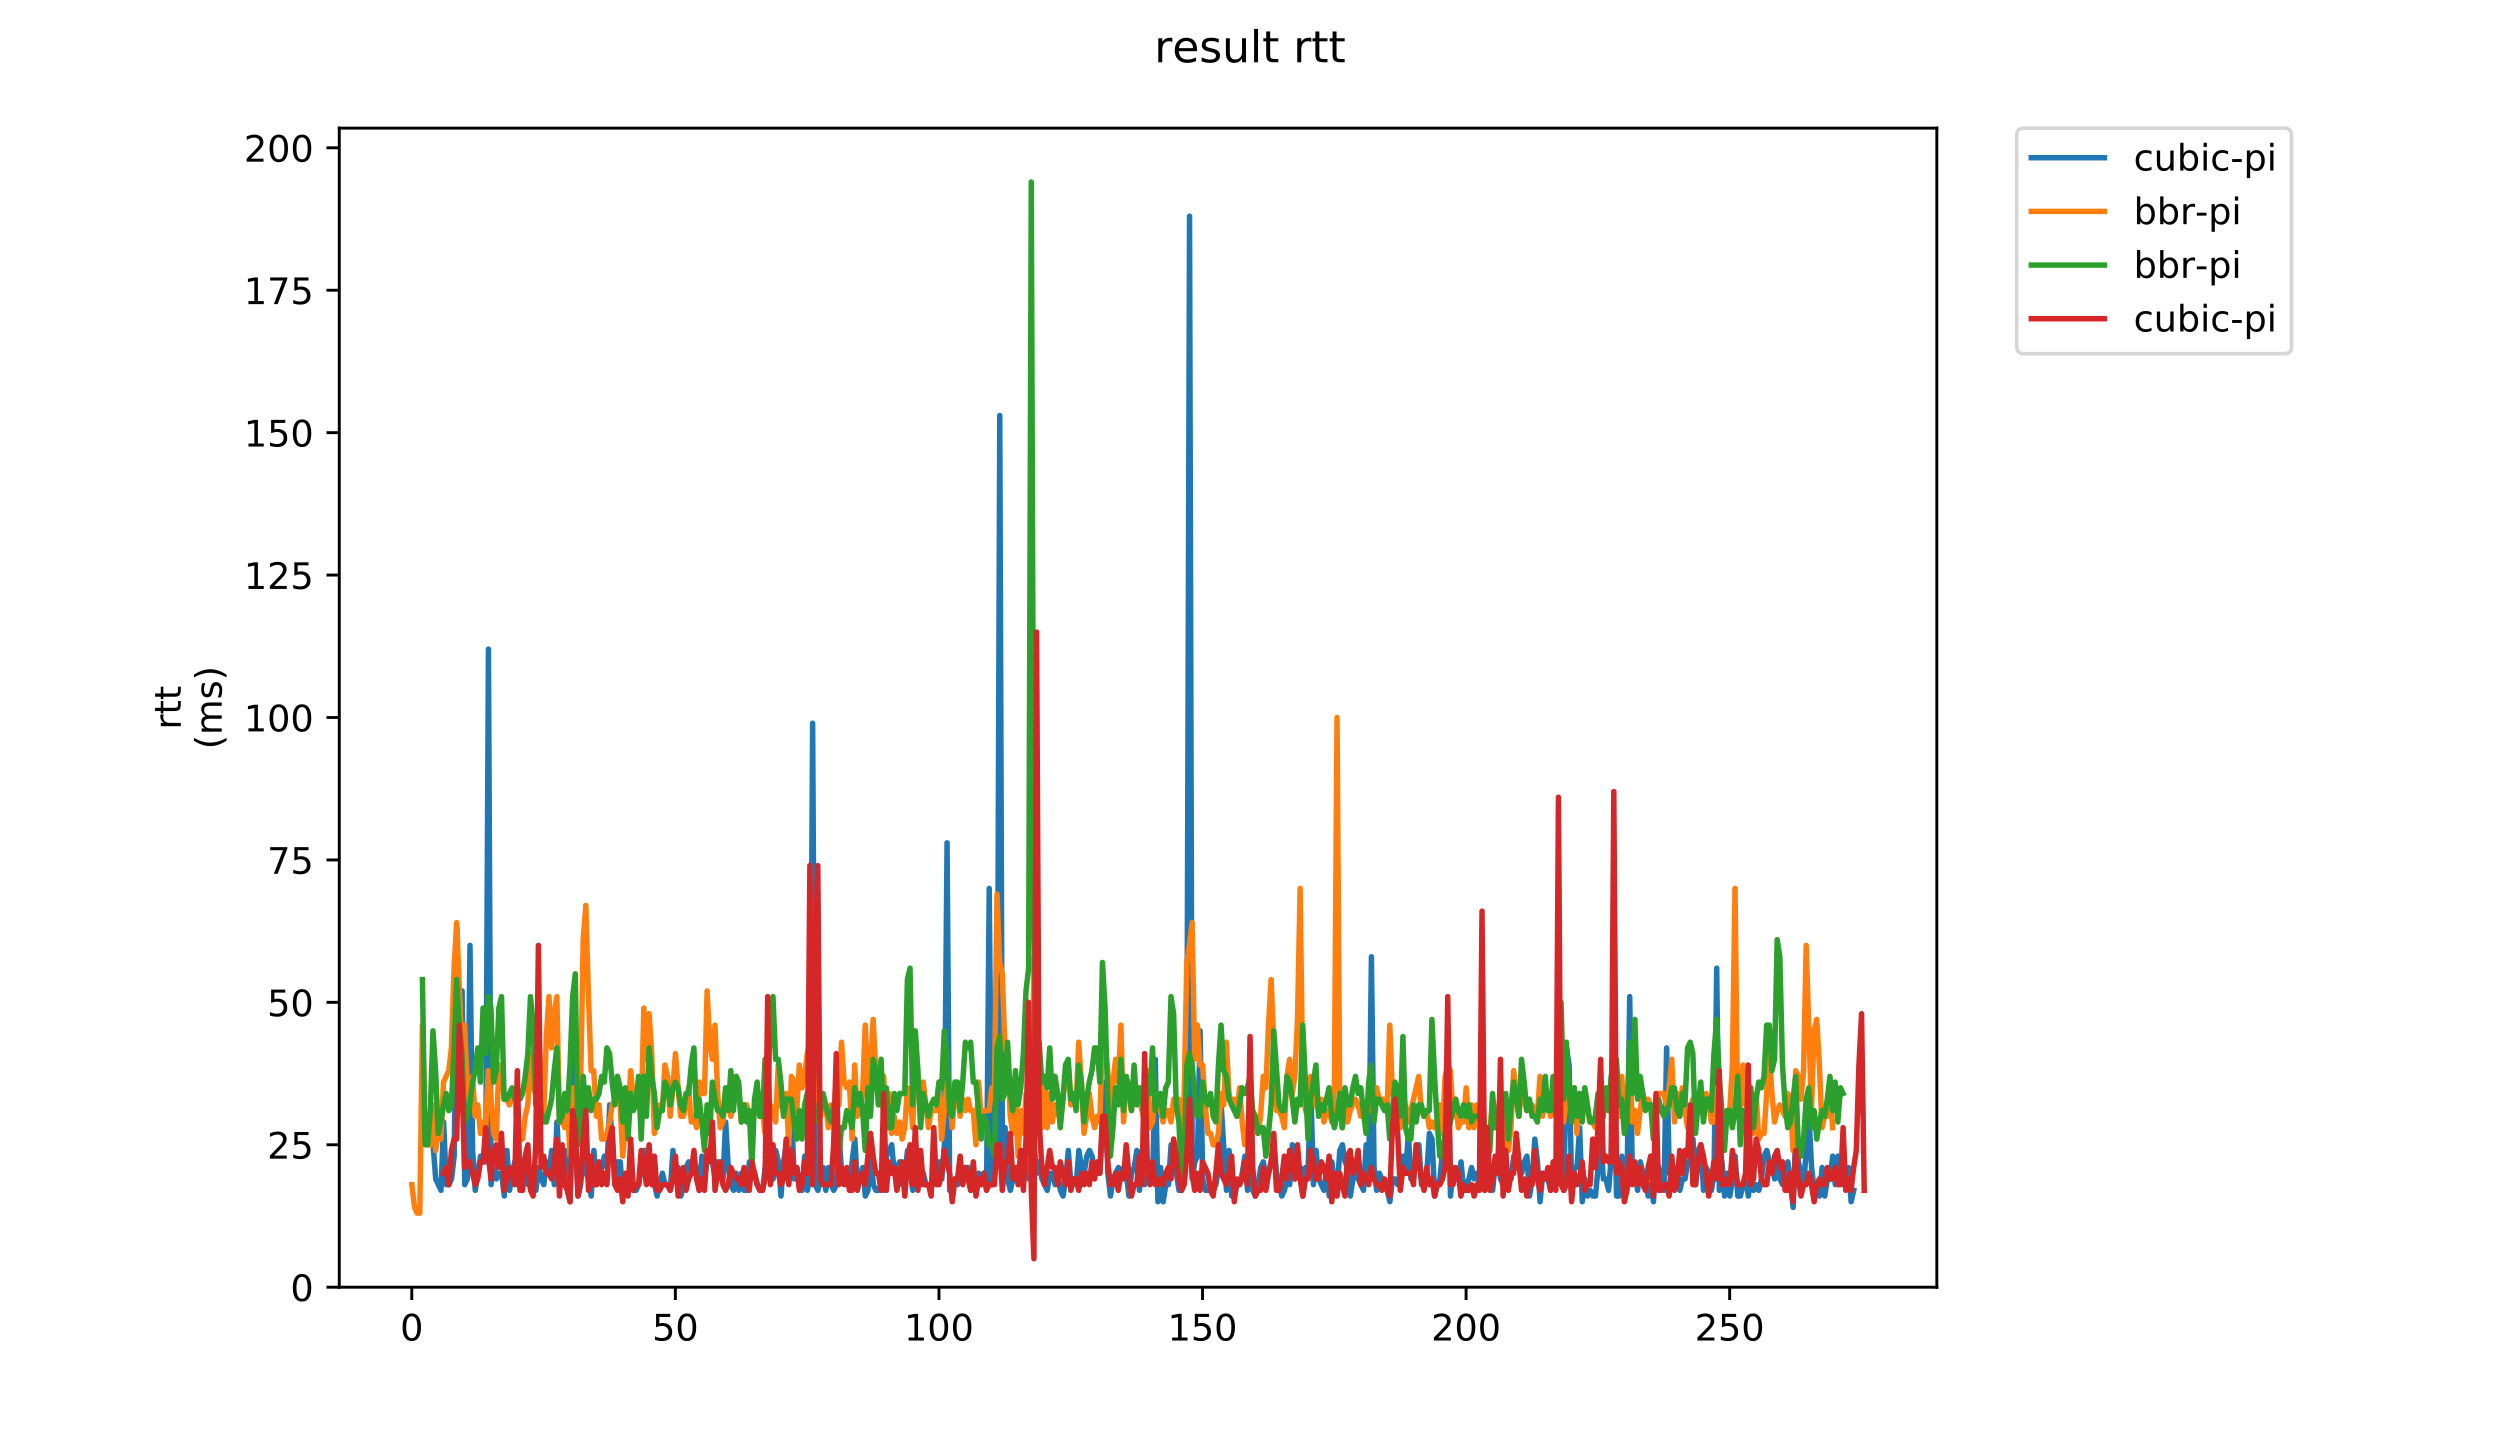 <?xml version="1.0" encoding="utf-8" standalone="no"?>
<!DOCTYPE svg PUBLIC "-//W3C//DTD SVG 1.1//EN"
  "http://www.w3.org/Graphics/SVG/1.1/DTD/svg11.dtd">
<!-- Created with matplotlib (https://matplotlib.org/) -->
<svg height="396pt" version="1.1" viewBox="0 0 684 396" width="684pt" xmlns="http://www.w3.org/2000/svg" xmlns:xlink="http://www.w3.org/1999/xlink">
 <defs>
  <style type="text/css">
*{stroke-linecap:butt;stroke-linejoin:round;}
  </style>
 </defs>
 <g id="figure_1">
  <g id="patch_1">
   <path d="M 0 396 
L 684 396 
L 684 0 
L 0 0 
z
" style="fill:#ffffff;"/>
  </g>
  <g id="axes_1">
   <g id="patch_2">
    <path d="M 92.824 352.174 
L 529.913 352.174 
L 529.913 35.062 
L 92.824 35.062 
z
" style="fill:#ffffff;"/>
   </g>
   <g id="matplotlib.axis_1">
    <g id="xtick_1">
     <g id="line2d_1">
      <defs>
       <path d="M 0 0 
L 0 3.5 
" id="m651f71b44c" style="stroke:#000000;stroke-width:0.8;"/>
      </defs>
      <g>
       <use style="stroke:#000000;stroke-width:0.8;" x="112.666" xlink:href="#m651f71b44c" y="352.174"/>
      </g>
     </g>
     <g id="text_1">
      <!-- 0 -->
      <defs>
       <path d="M 31.781 66.406 
Q 24.172 66.406 20.328 58.906 
Q 16.5 51.422 16.5 36.375 
Q 16.5 21.391 20.328 13.891 
Q 24.172 6.391 31.781 6.391 
Q 39.453 6.391 43.281 13.891 
Q 47.125 21.391 47.125 36.375 
Q 47.125 51.422 43.281 58.906 
Q 39.453 66.406 31.781 66.406 
z
M 31.781 74.219 
Q 44.047 74.219 50.516 64.516 
Q 56.984 54.828 56.984 36.375 
Q 56.984 17.969 50.516 8.266 
Q 44.047 -1.422 31.781 -1.422 
Q 19.531 -1.422 13.062 8.266 
Q 6.594 17.969 6.594 36.375 
Q 6.594 54.828 13.062 64.516 
Q 19.531 74.219 31.781 74.219 
z
" id="DejaVuSans-48"/>
      </defs>
      <g transform="translate(109.484 366.773)scale(0.1 -0.1)">
       <use xlink:href="#DejaVuSans-48"/>
      </g>
     </g>
    </g>
    <g id="xtick_2">
     <g id="line2d_2">
      <g>
       <use style="stroke:#000000;stroke-width:0.8;" x="184.78" xlink:href="#m651f71b44c" y="352.174"/>
      </g>
     </g>
     <g id="text_2">
      <!-- 50 -->
      <defs>
       <path d="M 10.797 72.906 
L 49.516 72.906 
L 49.516 64.594 
L 19.828 64.594 
L 19.828 46.734 
Q 21.969 47.469 24.109 47.828 
Q 26.266 48.188 28.422 48.188 
Q 40.625 48.188 47.75 41.5 
Q 54.891 34.812 54.891 23.391 
Q 54.891 11.625 47.562 5.094 
Q 40.234 -1.422 26.906 -1.422 
Q 22.312 -1.422 17.547 -0.641 
Q 12.797 0.141 7.719 1.703 
L 7.719 11.625 
Q 12.109 9.234 16.797 8.062 
Q 21.484 6.891 26.703 6.891 
Q 35.156 6.891 40.078 11.328 
Q 45.016 15.766 45.016 23.391 
Q 45.016 31 40.078 35.438 
Q 35.156 39.891 26.703 39.891 
Q 22.75 39.891 18.812 39.016 
Q 14.891 38.141 10.797 36.281 
z
" id="DejaVuSans-53"/>
      </defs>
      <g transform="translate(178.418 366.773)scale(0.1 -0.1)">
       <use xlink:href="#DejaVuSans-53"/>
       <use x="63.623" xlink:href="#DejaVuSans-48"/>
      </g>
     </g>
    </g>
    <g id="xtick_3">
     <g id="line2d_3">
      <g>
       <use style="stroke:#000000;stroke-width:0.8;" x="256.895" xlink:href="#m651f71b44c" y="352.174"/>
      </g>
     </g>
     <g id="text_3">
      <!-- 100 -->
      <defs>
       <path d="M 12.406 8.297 
L 28.516 8.297 
L 28.516 63.922 
L 10.984 60.406 
L 10.984 69.391 
L 28.422 72.906 
L 38.281 72.906 
L 38.281 8.297 
L 54.391 8.297 
L 54.391 0 
L 12.406 0 
z
" id="DejaVuSans-49"/>
      </defs>
      <g transform="translate(247.351 366.773)scale(0.1 -0.1)">
       <use xlink:href="#DejaVuSans-49"/>
       <use x="63.623" xlink:href="#DejaVuSans-48"/>
       <use x="127.246" xlink:href="#DejaVuSans-48"/>
      </g>
     </g>
    </g>
    <g id="xtick_4">
     <g id="line2d_4">
      <g>
       <use style="stroke:#000000;stroke-width:0.8;" x="329.009" xlink:href="#m651f71b44c" y="352.174"/>
      </g>
     </g>
     <g id="text_4">
      <!-- 150 -->
      <g transform="translate(319.465 366.773)scale(0.1 -0.1)">
       <use xlink:href="#DejaVuSans-49"/>
       <use x="63.623" xlink:href="#DejaVuSans-53"/>
       <use x="127.246" xlink:href="#DejaVuSans-48"/>
      </g>
     </g>
    </g>
    <g id="xtick_5">
     <g id="line2d_5">
      <g>
       <use style="stroke:#000000;stroke-width:0.8;" x="401.124" xlink:href="#m651f71b44c" y="352.174"/>
      </g>
     </g>
     <g id="text_5">
      <!-- 200 -->
      <defs>
       <path d="M 19.188 8.297 
L 53.609 8.297 
L 53.609 0 
L 7.328 0 
L 7.328 8.297 
Q 12.938 14.109 22.625 23.891 
Q 32.328 33.688 34.812 36.531 
Q 39.547 41.844 41.422 45.531 
Q 43.312 49.219 43.312 52.781 
Q 43.312 58.594 39.234 62.25 
Q 35.156 65.922 28.609 65.922 
Q 23.969 65.922 18.812 64.312 
Q 13.672 62.703 7.812 59.422 
L 7.812 69.391 
Q 13.766 71.781 18.938 73 
Q 24.125 74.219 28.422 74.219 
Q 39.75 74.219 46.484 68.547 
Q 53.219 62.891 53.219 53.422 
Q 53.219 48.922 51.531 44.891 
Q 49.859 40.875 45.406 35.406 
Q 44.188 33.984 37.641 27.219 
Q 31.109 20.453 19.188 8.297 
z
" id="DejaVuSans-50"/>
      </defs>
      <g transform="translate(391.58 366.773)scale(0.1 -0.1)">
       <use xlink:href="#DejaVuSans-50"/>
       <use x="63.623" xlink:href="#DejaVuSans-48"/>
       <use x="127.246" xlink:href="#DejaVuSans-48"/>
      </g>
     </g>
    </g>
    <g id="xtick_6">
     <g id="line2d_6">
      <g>
       <use style="stroke:#000000;stroke-width:0.8;" x="473.238" xlink:href="#m651f71b44c" y="352.174"/>
      </g>
     </g>
     <g id="text_6">
      <!-- 250 -->
      <g transform="translate(463.694 366.773)scale(0.1 -0.1)">
       <use xlink:href="#DejaVuSans-50"/>
       <use x="63.623" xlink:href="#DejaVuSans-53"/>
       <use x="127.246" xlink:href="#DejaVuSans-48"/>
      </g>
     </g>
    </g>
   </g>
   <g id="matplotlib.axis_2">
    <g id="ytick_1">
     <g id="line2d_7">
      <defs>
       <path d="M 0 0 
L -3.5 0 
" id="m0f4b43ae9c" style="stroke:#000000;stroke-width:0.8;"/>
      </defs>
      <g>
       <use style="stroke:#000000;stroke-width:0.8;" x="92.824" xlink:href="#m0f4b43ae9c" y="352.174"/>
      </g>
     </g>
     <g id="text_7">
      <!-- 0 -->
      <g transform="translate(79.461 355.973)scale(0.1 -0.1)">
       <use xlink:href="#DejaVuSans-48"/>
      </g>
     </g>
    </g>
    <g id="ytick_2">
     <g id="line2d_8">
      <g>
       <use style="stroke:#000000;stroke-width:0.8;" x="92.824" xlink:href="#m0f4b43ae9c" y="313.207"/>
      </g>
     </g>
     <g id="text_8">
      <!-- 25 -->
      <g transform="translate(73.099 317.007)scale(0.1 -0.1)">
       <use xlink:href="#DejaVuSans-50"/>
       <use x="63.623" xlink:href="#DejaVuSans-53"/>
      </g>
     </g>
    </g>
    <g id="ytick_3">
     <g id="line2d_9">
      <g>
       <use style="stroke:#000000;stroke-width:0.8;" x="92.824" xlink:href="#m0f4b43ae9c" y="274.241"/>
      </g>
     </g>
     <g id="text_9">
      <!-- 50 -->
      <g transform="translate(73.099 278.04)scale(0.1 -0.1)">
       <use xlink:href="#DejaVuSans-53"/>
       <use x="63.623" xlink:href="#DejaVuSans-48"/>
      </g>
     </g>
    </g>
    <g id="ytick_4">
     <g id="line2d_10">
      <g>
       <use style="stroke:#000000;stroke-width:0.8;" x="92.824" xlink:href="#m0f4b43ae9c" y="235.274"/>
      </g>
     </g>
     <g id="text_10">
      <!-- 75 -->
      <defs>
       <path d="M 8.203 72.906 
L 55.078 72.906 
L 55.078 68.703 
L 28.609 0 
L 18.312 0 
L 43.219 64.594 
L 8.203 64.594 
z
" id="DejaVuSans-55"/>
      </defs>
      <g transform="translate(73.099 239.073)scale(0.1 -0.1)">
       <use xlink:href="#DejaVuSans-55"/>
       <use x="63.623" xlink:href="#DejaVuSans-53"/>
      </g>
     </g>
    </g>
    <g id="ytick_5">
     <g id="line2d_11">
      <g>
       <use style="stroke:#000000;stroke-width:0.8;" x="92.824" xlink:href="#m0f4b43ae9c" y="196.307"/>
      </g>
     </g>
     <g id="text_11">
      <!-- 100 -->
      <g transform="translate(66.736 200.106)scale(0.1 -0.1)">
       <use xlink:href="#DejaVuSans-49"/>
       <use x="63.623" xlink:href="#DejaVuSans-48"/>
       <use x="127.246" xlink:href="#DejaVuSans-48"/>
      </g>
     </g>
    </g>
    <g id="ytick_6">
     <g id="line2d_12">
      <g>
       <use style="stroke:#000000;stroke-width:0.8;" x="92.824" xlink:href="#m0f4b43ae9c" y="157.34"/>
      </g>
     </g>
     <g id="text_12">
      <!-- 125 -->
      <g transform="translate(66.736 161.139)scale(0.1 -0.1)">
       <use xlink:href="#DejaVuSans-49"/>
       <use x="63.623" xlink:href="#DejaVuSans-50"/>
       <use x="127.246" xlink:href="#DejaVuSans-53"/>
      </g>
     </g>
    </g>
    <g id="ytick_7">
     <g id="line2d_13">
      <g>
       <use style="stroke:#000000;stroke-width:0.8;" x="92.824" xlink:href="#m0f4b43ae9c" y="118.373"/>
      </g>
     </g>
     <g id="text_13">
      <!-- 150 -->
      <g transform="translate(66.736 122.173)scale(0.1 -0.1)">
       <use xlink:href="#DejaVuSans-49"/>
       <use x="63.623" xlink:href="#DejaVuSans-53"/>
       <use x="127.246" xlink:href="#DejaVuSans-48"/>
      </g>
     </g>
    </g>
    <g id="ytick_8">
     <g id="line2d_14">
      <g>
       <use style="stroke:#000000;stroke-width:0.8;" x="92.824" xlink:href="#m0f4b43ae9c" y="79.407"/>
      </g>
     </g>
     <g id="text_14">
      <!-- 175 -->
      <g transform="translate(66.736 83.206)scale(0.1 -0.1)">
       <use xlink:href="#DejaVuSans-49"/>
       <use x="63.623" xlink:href="#DejaVuSans-55"/>
       <use x="127.246" xlink:href="#DejaVuSans-53"/>
      </g>
     </g>
    </g>
    <g id="ytick_9">
     <g id="line2d_15">
      <g>
       <use style="stroke:#000000;stroke-width:0.8;" x="92.824" xlink:href="#m0f4b43ae9c" y="40.44"/>
      </g>
     </g>
     <g id="text_15">
      <!-- 200 -->
      <g transform="translate(66.736 44.239)scale(0.1 -0.1)">
       <use xlink:href="#DejaVuSans-50"/>
       <use x="63.623" xlink:href="#DejaVuSans-48"/>
       <use x="127.246" xlink:href="#DejaVuSans-48"/>
      </g>
     </g>
    </g>
    <g id="text_16">
     <!-- rtt -->
     <defs>
      <path d="M 41.109 46.297 
Q 39.594 47.172 37.812 47.578 
Q 36.031 48 33.891 48 
Q 26.266 48 22.188 43.047 
Q 18.109 38.094 18.109 28.812 
L 18.109 0 
L 9.078 0 
L 9.078 54.688 
L 18.109 54.688 
L 18.109 46.188 
Q 20.953 51.172 25.484 53.578 
Q 30.031 56 36.531 56 
Q 37.453 56 38.578 55.875 
Q 39.703 55.766 41.062 55.516 
z
" id="DejaVuSans-114"/>
      <path d="M 18.312 70.219 
L 18.312 54.688 
L 36.812 54.688 
L 36.812 47.703 
L 18.312 47.703 
L 18.312 18.016 
Q 18.312 11.328 20.141 9.422 
Q 21.969 7.516 27.594 7.516 
L 36.812 7.516 
L 36.812 0 
L 27.594 0 
Q 17.188 0 13.234 3.875 
Q 9.281 7.766 9.281 18.016 
L 9.281 47.703 
L 2.688 47.703 
L 2.688 54.688 
L 9.281 54.688 
L 9.281 70.219 
z
" id="DejaVuSans-116"/>
     </defs>
     <g transform="translate(49.459 199.594)rotate(-90)scale(0.1 -0.1)">
      <use xlink:href="#DejaVuSans-114"/>
      <use x="41.113" xlink:href="#DejaVuSans-116"/>
      <use x="80.322" xlink:href="#DejaVuSans-116"/>
     </g>
     <!-- (ms) -->
     <defs>
      <path d="M 31 75.875 
Q 24.469 64.656 21.281 53.656 
Q 18.109 42.672 18.109 31.391 
Q 18.109 20.125 21.312 9.062 
Q 24.516 -2 31 -13.188 
L 23.188 -13.188 
Q 15.875 -1.703 12.234 9.375 
Q 8.594 20.453 8.594 31.391 
Q 8.594 42.281 12.203 53.312 
Q 15.828 64.359 23.188 75.875 
z
" id="DejaVuSans-40"/>
      <path d="M 52 44.188 
Q 55.375 50.25 60.062 53.125 
Q 64.75 56 71.094 56 
Q 79.641 56 84.281 50.016 
Q 88.922 44.047 88.922 33.016 
L 88.922 0 
L 79.891 0 
L 79.891 32.719 
Q 79.891 40.578 77.094 44.375 
Q 74.312 48.188 68.609 48.188 
Q 61.625 48.188 57.562 43.547 
Q 53.516 38.922 53.516 30.906 
L 53.516 0 
L 44.484 0 
L 44.484 32.719 
Q 44.484 40.625 41.703 44.406 
Q 38.922 48.188 33.109 48.188 
Q 26.219 48.188 22.156 43.531 
Q 18.109 38.875 18.109 30.906 
L 18.109 0 
L 9.078 0 
L 9.078 54.688 
L 18.109 54.688 
L 18.109 46.188 
Q 21.188 51.219 25.484 53.609 
Q 29.781 56 35.688 56 
Q 41.656 56 45.828 52.969 
Q 50 49.953 52 44.188 
z
" id="DejaVuSans-109"/>
      <path d="M 44.281 53.078 
L 44.281 44.578 
Q 40.484 46.531 36.375 47.5 
Q 32.281 48.484 27.875 48.484 
Q 21.188 48.484 17.844 46.438 
Q 14.5 44.391 14.5 40.281 
Q 14.5 37.156 16.891 35.375 
Q 19.281 33.594 26.516 31.984 
L 29.594 31.297 
Q 39.156 29.25 43.188 25.516 
Q 47.219 21.781 47.219 15.094 
Q 47.219 7.469 41.188 3.016 
Q 35.156 -1.422 24.609 -1.422 
Q 20.219 -1.422 15.453 -0.562 
Q 10.688 0.297 5.422 2 
L 5.422 11.281 
Q 10.406 8.688 15.234 7.391 
Q 20.062 6.109 24.812 6.109 
Q 31.156 6.109 34.562 8.281 
Q 37.984 10.453 37.984 14.406 
Q 37.984 18.062 35.516 20.016 
Q 33.062 21.969 24.703 23.781 
L 21.578 24.516 
Q 13.234 26.266 9.516 29.906 
Q 5.812 33.547 5.812 39.891 
Q 5.812 47.609 11.281 51.797 
Q 16.75 56 26.812 56 
Q 31.781 56 36.172 55.266 
Q 40.578 54.547 44.281 53.078 
z
" id="DejaVuSans-115"/>
      <path d="M 8.016 75.875 
L 15.828 75.875 
Q 23.141 64.359 26.781 53.312 
Q 30.422 42.281 30.422 31.391 
Q 30.422 20.453 26.781 9.375 
Q 23.141 -1.703 15.828 -13.188 
L 8.016 -13.188 
Q 14.5 -2 17.703 9.062 
Q 20.906 20.125 20.906 31.391 
Q 20.906 42.672 17.703 53.656 
Q 14.5 64.656 8.016 75.875 
z
" id="DejaVuSans-41"/>
     </defs>
     <g transform="translate(60.657 204.995)rotate(-90)scale(0.1 -0.1)">
      <use xlink:href="#DejaVuSans-40"/>
      <use x="39.014" xlink:href="#DejaVuSans-109"/>
      <use x="136.426" xlink:href="#DejaVuSans-115"/>
      <use x="188.525" xlink:href="#DejaVuSans-41"/>
     </g>
    </g>
   </g>
   <g id="line2d_16">
    <path clip-path="url(#p756d2d7af5)" d="M 118.491 313.207 
L 119.212 322.559 
L 120.654 325.677 
L 121.376 306.973 
L 122.097 324.118 
L 122.818 324.118 
L 123.539 322.559 
L 124.26 316.325 
L 124.981 253.978 
L 125.702 303.855 
L 126.424 271.123 
L 127.145 324.118 
L 127.866 322.559 
L 128.587 258.654 
L 129.308 314.766 
L 130.029 325.677 
L 131.472 316.325 
L 132.193 317.883 
L 132.914 317.883 
L 133.635 177.603 
L 134.356 324.118 
L 135.077 317.883 
L 135.799 322.559 
L 136.52 321.001 
L 137.241 321.001 
L 137.962 327.235 
L 138.683 314.766 
L 139.404 325.677 
L 140.125 321.001 
L 140.847 317.883 
L 141.568 324.118 
L 142.289 322.559 
L 143.01 322.559 
L 143.731 316.325 
L 144.452 324.118 
L 145.895 321.001 
L 146.616 325.677 
L 147.337 319.442 
L 148.058 322.559 
L 148.779 324.118 
L 149.5 317.883 
L 150.221 321.001 
L 150.943 314.766 
L 151.664 324.118 
L 152.385 306.973 
L 153.106 321.001 
L 153.827 324.118 
L 154.548 314.766 
L 155.269 325.677 
L 155.991 328.794 
L 156.712 286.71 
L 157.433 311.649 
L 158.154 327.235 
L 158.875 324.118 
L 159.596 314.766 
L 160.317 321.001 
L 161.039 322.559 
L 161.76 327.235 
L 162.481 314.766 
L 163.202 324.118 
L 163.923 322.559 
L 165.365 316.325 
L 166.087 319.442 
L 166.808 302.297 
L 168.25 324.118 
L 168.971 317.883 
L 169.692 317.883 
L 170.413 327.235 
L 171.135 324.118 
L 171.856 324.118 
L 172.577 319.442 
L 173.298 325.677 
L 174.019 325.677 
L 174.74 324.118 
L 176.183 314.766 
L 176.904 314.766 
L 177.625 322.559 
L 178.346 319.442 
L 179.067 324.118 
L 179.788 327.235 
L 181.231 321.001 
L 181.952 324.118 
L 182.673 324.118 
L 183.394 325.677 
L 184.115 314.766 
L 184.836 322.559 
L 185.558 319.442 
L 186.279 327.235 
L 187 324.118 
L 187.721 319.442 
L 188.442 317.883 
L 189.163 321.001 
L 189.884 321.001 
L 190.606 319.442 
L 191.327 325.677 
L 192.048 316.325 
L 192.769 322.559 
L 193.49 316.325 
L 194.211 314.766 
L 194.932 317.883 
L 195.654 322.559 
L 196.375 317.883 
L 197.096 322.559 
L 197.817 322.559 
L 198.538 306.973 
L 199.259 319.442 
L 199.98 324.118 
L 200.702 325.677 
L 201.423 321.001 
L 202.144 325.677 
L 202.865 321.001 
L 203.586 325.677 
L 204.307 325.677 
L 205.028 317.883 
L 206.471 321.001 
L 207.192 324.118 
L 207.913 325.677 
L 208.634 325.677 
L 209.355 319.442 
L 210.076 321.001 
L 210.798 317.883 
L 211.519 322.559 
L 212.24 314.766 
L 212.961 317.883 
L 213.682 327.235 
L 214.403 317.883 
L 215.124 313.207 
L 215.846 322.559 
L 216.567 303.855 
L 217.288 322.559 
L 218.009 319.442 
L 218.73 324.118 
L 219.451 325.677 
L 220.172 316.325 
L 220.894 325.677 
L 221.615 321.001 
L 222.336 197.866 
L 223.057 324.118 
L 223.778 325.677 
L 225.22 319.442 
L 225.942 325.677 
L 226.663 319.442 
L 227.384 324.118 
L 228.105 325.677 
L 228.826 324.118 
L 229.547 310.09 
L 230.268 321.001 
L 230.99 321.001 
L 231.711 324.118 
L 232.432 324.118 
L 233.874 311.649 
L 234.595 324.118 
L 235.317 322.559 
L 236.038 319.442 
L 236.759 327.235 
L 237.48 325.677 
L 238.201 313.207 
L 238.922 324.118 
L 239.643 325.677 
L 240.365 325.677 
L 241.086 324.118 
L 241.807 325.677 
L 242.528 316.325 
L 243.97 313.207 
L 244.691 321.001 
L 246.134 317.883 
L 246.855 324.118 
L 247.576 321.001 
L 248.297 314.766 
L 249.018 321.001 
L 249.739 325.677 
L 250.461 317.883 
L 251.903 324.118 
L 252.624 321.001 
L 253.345 324.118 
L 254.066 324.118 
L 254.787 325.677 
L 255.509 319.442 
L 256.23 322.559 
L 256.951 317.883 
L 257.672 322.559 
L 258.393 313.207 
L 259.114 230.598 
L 259.835 325.677 
L 260.557 325.677 
L 261.278 322.559 
L 261.999 324.118 
L 262.72 321.001 
L 263.441 321.001 
L 264.162 319.442 
L 264.883 319.442 
L 265.605 325.677 
L 266.326 322.559 
L 267.047 325.677 
L 267.768 321.001 
L 268.489 324.118 
L 269.21 321.001 
L 269.931 324.118 
L 270.653 243.067 
L 271.374 324.118 
L 272.095 311.649 
L 272.816 313.207 
L 273.537 113.697 
L 274.258 317.883 
L 274.979 308.531 
L 275.701 322.559 
L 276.422 325.677 
L 277.143 322.559 
L 277.864 322.559 
L 278.585 319.442 
L 279.306 317.883 
L 280.027 314.766 
L 280.749 319.442 
L 281.47 322.559 
L 282.191 319.442 
L 282.912 313.207 
L 283.633 321.001 
L 284.354 317.883 
L 285.075 322.559 
L 286.518 325.677 
L 287.239 321.001 
L 287.96 321.001 
L 288.681 324.118 
L 289.402 321.001 
L 290.124 325.677 
L 290.845 327.235 
L 291.566 322.559 
L 292.287 314.766 
L 293.008 324.118 
L 293.729 322.559 
L 294.45 324.118 
L 295.172 314.766 
L 295.893 319.442 
L 296.614 321.001 
L 297.335 316.325 
L 298.056 314.766 
L 298.777 316.325 
L 299.498 321.001 
L 300.941 321.001 
L 301.662 306.973 
L 302.383 296.062 
L 303.104 321.001 
L 303.825 327.235 
L 304.546 322.559 
L 305.989 319.442 
L 306.71 322.559 
L 307.431 319.442 
L 308.152 321.001 
L 308.873 327.235 
L 309.594 321.001 
L 310.316 319.442 
L 311.037 314.766 
L 311.758 325.677 
L 312.479 314.766 
L 313.2 324.118 
L 313.921 321.001 
L 314.642 319.442 
L 315.364 322.559 
L 316.085 289.827 
L 316.806 328.794 
L 317.527 319.442 
L 318.248 328.794 
L 318.969 324.118 
L 319.69 324.118 
L 320.412 313.207 
L 321.133 321.001 
L 321.854 321.001 
L 322.575 325.677 
L 323.296 325.677 
L 324.017 322.559 
L 324.738 296.062 
L 325.46 59.144 
L 326.181 322.559 
L 326.902 317.883 
L 327.623 316.325 
L 328.344 282.034 
L 329.065 322.559 
L 329.786 325.677 
L 331.95 325.677 
L 332.671 324.118 
L 333.392 319.442 
L 334.113 302.297 
L 335.556 325.677 
L 336.277 314.766 
L 336.998 327.235 
L 337.719 327.235 
L 338.44 324.118 
L 339.161 324.118 
L 339.883 321.001 
L 340.604 316.325 
L 341.325 325.677 
L 342.046 311.649 
L 342.767 325.677 
L 343.488 327.235 
L 344.209 324.118 
L 344.931 319.442 
L 345.652 317.883 
L 346.373 322.559 
L 347.094 321.001 
L 347.815 317.883 
L 348.536 313.207 
L 349.257 321.001 
L 350.7 327.235 
L 351.421 325.677 
L 352.142 322.559 
L 352.863 324.118 
L 353.584 313.207 
L 354.305 322.559 
L 355.748 319.442 
L 356.469 327.235 
L 357.19 319.442 
L 357.911 319.442 
L 358.632 297.621 
L 359.353 324.118 
L 360.075 314.766 
L 360.796 322.559 
L 362.238 325.677 
L 362.959 319.442 
L 363.68 327.235 
L 364.401 317.883 
L 365.123 324.118 
L 365.844 325.677 
L 366.565 314.766 
L 367.286 313.207 
L 368.007 317.883 
L 368.728 319.442 
L 369.449 327.235 
L 370.171 322.559 
L 370.892 319.442 
L 371.613 322.559 
L 373.055 325.677 
L 373.776 313.207 
L 374.497 321.001 
L 375.219 261.771 
L 375.94 319.442 
L 376.661 325.677 
L 377.382 321.001 
L 379.545 325.677 
L 380.267 328.794 
L 380.988 322.559 
L 381.709 322.559 
L 382.43 324.118 
L 383.151 324.118 
L 383.872 316.325 
L 384.593 321.001 
L 385.315 310.09 
L 386.036 322.559 
L 386.757 321.001 
L 387.478 316.325 
L 388.199 313.207 
L 388.92 324.118 
L 390.363 321.001 
L 391.084 310.09 
L 391.805 311.649 
L 392.526 327.235 
L 393.247 324.118 
L 393.968 322.559 
L 394.69 314.766 
L 395.411 319.442 
L 396.132 288.269 
L 396.853 327.235 
L 397.574 319.442 
L 398.295 322.559 
L 399.016 322.559 
L 399.738 317.883 
L 400.459 325.677 
L 401.901 322.559 
L 402.622 319.442 
L 403.343 322.559 
L 404.064 321.001 
L 404.786 324.118 
L 405.507 319.442 
L 406.228 325.677 
L 406.949 324.118 
L 407.67 321.001 
L 408.391 325.677 
L 409.112 317.883 
L 409.834 317.883 
L 410.555 322.559 
L 411.276 324.118 
L 411.997 319.442 
L 413.439 322.559 
L 414.16 316.325 
L 414.882 319.442 
L 415.603 317.883 
L 416.324 321.001 
L 417.045 317.883 
L 417.766 316.325 
L 418.487 327.235 
L 419.208 322.559 
L 419.93 311.649 
L 420.651 317.883 
L 421.372 328.794 
L 422.093 321.001 
L 422.814 322.559 
L 423.535 322.559 
L 424.256 325.677 
L 424.978 319.442 
L 425.699 317.883 
L 426.42 314.766 
L 427.141 322.559 
L 427.862 325.677 
L 428.583 286.71 
L 429.304 291.386 
L 430.026 325.677 
L 430.747 319.442 
L 431.468 319.442 
L 432.189 308.531 
L 432.91 328.794 
L 433.631 322.559 
L 434.352 327.235 
L 435.074 325.677 
L 435.795 327.235 
L 436.516 327.235 
L 437.958 311.649 
L 438.679 322.559 
L 439.4 322.559 
L 440.122 325.677 
L 440.843 316.325 
L 441.564 291.386 
L 442.285 327.235 
L 443.006 327.235 
L 443.727 316.325 
L 444.449 327.235 
L 445.17 322.559 
L 445.891 272.682 
L 446.612 322.559 
L 447.333 321.001 
L 448.054 325.677 
L 448.775 317.883 
L 449.497 321.001 
L 450.218 322.559 
L 450.939 327.235 
L 451.66 324.118 
L 452.381 328.794 
L 453.102 317.883 
L 453.823 319.442 
L 454.545 324.118 
L 455.266 325.677 
L 455.987 286.71 
L 456.708 321.001 
L 457.429 319.442 
L 458.15 322.559 
L 458.871 319.442 
L 459.593 325.677 
L 460.314 322.559 
L 461.035 322.559 
L 461.756 317.883 
L 462.477 317.883 
L 463.198 311.649 
L 463.919 324.118 
L 464.641 314.766 
L 465.362 313.207 
L 466.083 325.677 
L 466.804 319.442 
L 467.525 321.001 
L 468.246 325.677 
L 468.967 321.001 
L 469.689 264.889 
L 470.41 325.677 
L 471.131 317.883 
L 471.852 327.235 
L 472.573 321.001 
L 473.294 327.235 
L 474.015 322.559 
L 474.737 316.325 
L 475.458 327.235 
L 476.179 327.235 
L 476.9 324.118 
L 477.621 322.559 
L 478.342 327.235 
L 479.063 322.559 
L 479.785 325.677 
L 480.506 324.118 
L 481.227 325.677 
L 481.948 322.559 
L 482.669 316.325 
L 483.39 314.766 
L 484.111 317.883 
L 484.833 319.442 
L 485.554 322.559 
L 486.275 316.325 
L 486.996 322.559 
L 487.717 324.118 
L 488.438 322.559 
L 489.159 317.883 
L 490.602 330.353 
L 491.323 310.09 
L 492.044 317.883 
L 493.486 324.118 
L 494.929 305.414 
L 495.65 319.442 
L 496.371 325.677 
L 497.092 325.677 
L 497.813 327.235 
L 498.534 319.442 
L 499.256 327.235 
L 499.977 322.559 
L 500.698 322.559 
L 501.419 316.325 
L 502.14 324.118 
L 502.861 316.325 
L 503.582 317.883 
L 504.304 324.118 
L 505.025 324.118 
L 505.746 319.442 
L 506.467 328.794 
L 507.188 325.677 
L 507.188 325.677 
" style="fill:none;stroke:#1f77b4;stroke-linecap:square;stroke-width:1.5;"/>
   </g>
   <g id="line2d_17">
    <path clip-path="url(#p756d2d7af5)" d="M 112.692 324.118 
L 113.413 330.353 
L 114.134 331.911 
L 114.855 331.911 
L 115.576 280.475 
L 116.297 311.649 
L 117.018 313.207 
L 117.74 313.207 
L 118.461 302.297 
L 119.182 314.766 
L 119.903 310.09 
L 120.624 311.649 
L 121.345 296.062 
L 122.788 292.945 
L 123.509 286.71 
L 124.23 264.889 
L 124.951 252.419 
L 126.393 288.269 
L 127.114 280.475 
L 127.836 297.621 
L 128.557 302.297 
L 129.278 294.503 
L 129.999 305.414 
L 130.72 302.297 
L 131.441 310.09 
L 132.163 306.973 
L 132.884 308.531 
L 133.605 292.945 
L 134.326 300.738 
L 135.047 310.09 
L 135.768 311.649 
L 136.489 291.386 
L 137.211 292.945 
L 137.932 300.738 
L 138.653 300.738 
L 139.374 302.297 
L 140.095 299.179 
L 140.816 299.179 
L 141.537 308.531 
L 142.259 311.649 
L 142.98 311.649 
L 143.701 305.414 
L 144.422 302.297 
L 145.143 288.269 
L 145.864 297.621 
L 146.585 299.179 
L 147.307 278.917 
L 148.028 299.179 
L 148.749 305.414 
L 149.47 283.593 
L 150.191 272.682 
L 150.912 286.71 
L 151.633 277.358 
L 152.355 272.682 
L 153.076 306.973 
L 153.797 306.973 
L 154.518 308.531 
L 155.239 302.297 
L 155.96 316.325 
L 156.681 297.621 
L 157.403 297.621 
L 158.124 310.09 
L 158.845 297.621 
L 159.566 257.095 
L 160.287 247.743 
L 161.008 272.682 
L 161.729 292.945 
L 162.451 292.945 
L 163.172 305.414 
L 163.893 302.297 
L 164.614 311.649 
L 165.335 311.649 
L 166.056 310.09 
L 166.777 306.973 
L 167.499 302.297 
L 168.22 300.738 
L 168.941 294.503 
L 169.662 302.297 
L 170.383 316.325 
L 171.104 306.973 
L 171.825 305.414 
L 172.547 292.945 
L 173.268 300.738 
L 174.71 300.738 
L 175.431 305.414 
L 176.152 275.799 
L 176.873 289.827 
L 177.595 277.358 
L 178.316 288.269 
L 179.037 310.09 
L 179.758 306.973 
L 180.479 302.297 
L 181.2 303.855 
L 181.921 291.386 
L 182.643 294.503 
L 183.364 305.414 
L 184.085 297.621 
L 184.806 288.269 
L 185.527 297.621 
L 186.248 305.414 
L 186.97 305.414 
L 187.691 302.297 
L 188.412 297.621 
L 189.133 306.973 
L 189.854 305.414 
L 190.575 308.531 
L 191.296 296.062 
L 192.018 299.179 
L 192.739 299.179 
L 193.46 271.123 
L 194.181 285.151 
L 194.902 289.827 
L 195.623 280.475 
L 196.344 299.179 
L 197.066 308.531 
L 197.787 306.973 
L 198.508 300.738 
L 199.229 300.738 
L 199.95 305.414 
L 200.671 302.297 
L 201.392 294.503 
L 202.114 299.179 
L 202.835 306.973 
L 203.556 302.297 
L 204.277 302.297 
L 204.998 305.414 
L 205.719 306.973 
L 206.44 303.855 
L 207.162 297.621 
L 207.883 305.414 
L 208.604 303.855 
L 209.325 310.09 
L 210.046 311.649 
L 210.767 302.297 
L 211.488 305.414 
L 212.21 306.973 
L 212.931 291.386 
L 213.652 302.297 
L 214.373 303.855 
L 215.094 299.179 
L 215.815 313.207 
L 216.536 294.503 
L 217.258 296.062 
L 217.979 303.855 
L 218.7 291.386 
L 219.421 297.621 
L 220.142 294.503 
L 220.863 288.269 
L 222.306 282.034 
L 223.027 303.855 
L 223.748 300.738 
L 224.469 305.414 
L 225.19 302.297 
L 225.911 302.297 
L 226.632 308.531 
L 227.354 302.297 
L 228.075 305.414 
L 228.796 296.062 
L 229.517 302.297 
L 230.238 285.151 
L 230.959 296.062 
L 231.68 297.621 
L 232.402 296.062 
L 233.123 311.649 
L 233.844 291.386 
L 234.565 305.414 
L 235.286 303.855 
L 236.007 299.179 
L 236.729 280.475 
L 237.45 297.621 
L 238.171 291.386 
L 238.892 278.917 
L 239.613 292.945 
L 240.334 296.062 
L 241.055 302.297 
L 241.777 294.503 
L 242.498 308.531 
L 243.219 299.179 
L 243.94 310.09 
L 244.661 305.414 
L 245.382 310.09 
L 246.103 306.973 
L 246.825 311.649 
L 247.546 308.531 
L 248.267 297.621 
L 248.988 299.179 
L 249.709 308.531 
L 250.43 291.386 
L 251.151 296.062 
L 251.873 303.855 
L 252.594 296.062 
L 254.036 308.531 
L 254.757 303.855 
L 256.199 303.855 
L 256.921 296.062 
L 257.642 311.649 
L 259.084 296.062 
L 259.805 299.179 
L 260.526 308.531 
L 261.247 297.621 
L 261.969 299.179 
L 262.69 305.414 
L 263.411 300.738 
L 264.132 303.855 
L 264.853 300.738 
L 265.574 303.855 
L 266.295 303.855 
L 267.017 313.207 
L 267.738 296.062 
L 268.459 305.414 
L 269.18 303.855 
L 270.622 303.855 
L 271.343 297.621 
L 272.065 299.179 
L 272.786 244.626 
L 273.507 263.33 
L 274.228 266.447 
L 274.949 286.71 
L 275.67 288.269 
L 276.391 305.414 
L 277.113 310.09 
L 277.834 300.738 
L 278.555 316.325 
L 279.276 303.855 
L 279.997 310.09 
L 280.718 299.179 
L 281.439 300.738 
L 282.161 321.001 
L 282.882 261.771 
L 283.603 302.297 
L 284.324 289.827 
L 285.045 308.531 
L 285.766 294.503 
L 286.487 308.531 
L 287.209 299.179 
L 287.93 306.973 
L 288.651 302.297 
L 289.372 303.855 
L 290.093 306.973 
L 291.536 294.503 
L 292.257 291.386 
L 292.978 302.297 
L 293.699 300.738 
L 294.42 302.297 
L 295.141 285.151 
L 295.862 296.062 
L 296.584 310.09 
L 297.305 305.414 
L 298.026 299.179 
L 298.747 305.414 
L 299.468 308.531 
L 300.189 305.414 
L 300.91 306.973 
L 301.632 283.593 
L 302.353 286.71 
L 303.074 292.945 
L 303.795 306.973 
L 304.516 296.062 
L 305.237 289.827 
L 305.958 296.062 
L 306.68 280.475 
L 307.401 306.973 
L 308.122 296.062 
L 308.843 297.621 
L 309.564 303.855 
L 310.285 296.062 
L 311.006 297.621 
L 313.17 306.973 
L 313.891 292.945 
L 314.612 308.531 
L 315.333 306.973 
L 316.054 299.179 
L 316.776 302.297 
L 317.497 303.855 
L 318.218 306.973 
L 318.939 303.855 
L 319.66 303.855 
L 320.381 306.973 
L 321.102 300.738 
L 321.824 302.297 
L 322.545 300.738 
L 323.266 314.766 
L 323.987 299.179 
L 324.708 263.33 
L 325.429 258.654 
L 326.15 252.419 
L 326.872 289.827 
L 327.593 280.475 
L 328.314 291.386 
L 329.035 291.386 
L 329.756 302.297 
L 330.477 310.09 
L 331.198 310.09 
L 331.92 313.207 
L 332.641 313.207 
L 333.362 310.09 
L 334.083 299.179 
L 334.804 302.297 
L 335.525 285.151 
L 336.246 299.179 
L 336.968 302.297 
L 337.689 300.738 
L 338.41 305.414 
L 339.131 297.621 
L 339.852 306.973 
L 340.573 313.207 
L 341.295 311.649 
L 342.016 300.738 
L 342.737 305.414 
L 343.458 305.414 
L 344.179 310.09 
L 344.9 305.414 
L 345.621 294.503 
L 346.343 297.621 
L 347.064 280.475 
L 347.785 268.006 
L 349.227 303.855 
L 349.948 303.855 
L 350.669 305.414 
L 351.391 308.531 
L 352.112 294.503 
L 352.833 289.827 
L 353.554 299.179 
L 354.275 294.503 
L 354.996 278.917 
L 355.717 243.067 
L 356.439 297.621 
L 357.16 303.855 
L 357.881 305.414 
L 358.602 294.503 
L 359.323 296.062 
L 360.044 302.297 
L 360.765 303.855 
L 361.487 300.738 
L 362.208 306.973 
L 362.929 303.855 
L 363.65 303.855 
L 364.371 306.973 
L 365.092 297.621 
L 365.813 196.307 
L 366.535 299.179 
L 367.256 308.531 
L 367.977 302.297 
L 368.698 306.973 
L 369.419 303.855 
L 370.861 300.738 
L 371.583 302.297 
L 372.304 305.414 
L 373.025 302.297 
L 373.746 305.414 
L 374.467 303.855 
L 375.188 300.738 
L 375.909 302.297 
L 376.631 297.621 
L 377.352 300.738 
L 378.794 300.738 
L 379.515 303.855 
L 380.236 280.475 
L 380.957 299.179 
L 382.4 302.297 
L 383.121 308.531 
L 383.842 302.297 
L 384.563 302.297 
L 385.284 306.973 
L 388.169 294.503 
L 388.89 303.855 
L 389.611 305.414 
L 390.332 303.855 
L 391.053 308.531 
L 391.775 306.973 
L 392.496 308.531 
L 393.217 306.973 
L 393.938 302.297 
L 394.659 310.09 
L 395.38 294.503 
L 396.102 291.386 
L 396.823 292.945 
L 397.544 305.414 
L 398.265 300.738 
L 398.986 308.531 
L 399.707 306.973 
L 400.428 306.973 
L 401.15 297.621 
L 401.871 308.531 
L 402.592 302.297 
L 403.313 308.531 
L 404.034 302.297 
L 404.755 303.855 
L 405.476 310.09 
L 406.198 308.531 
L 406.919 313.207 
L 407.64 310.09 
L 408.361 300.738 
L 409.082 305.414 
L 409.803 305.414 
L 410.524 299.179 
L 411.246 317.883 
L 411.967 305.414 
L 412.688 314.766 
L 413.409 308.531 
L 414.13 292.945 
L 415.572 305.414 
L 416.294 297.621 
L 417.736 303.855 
L 418.457 302.297 
L 419.178 302.297 
L 420.62 305.414 
L 421.342 294.503 
L 422.063 305.414 
L 422.784 300.738 
L 423.505 299.179 
L 424.226 305.414 
L 424.947 299.179 
L 425.668 302.297 
L 426.39 300.738 
L 427.111 288.269 
L 427.832 306.973 
L 428.553 300.738 
L 429.274 297.621 
L 429.995 300.738 
L 430.716 297.621 
L 431.438 310.09 
L 432.159 299.179 
L 432.88 300.738 
L 433.601 299.179 
L 434.322 303.855 
L 435.043 306.973 
L 435.764 306.973 
L 436.486 308.531 
L 437.207 302.297 
L 437.928 305.414 
L 439.37 299.179 
L 440.091 303.855 
L 440.812 303.855 
L 441.534 306.973 
L 442.255 305.414 
L 442.976 305.414 
L 443.697 294.503 
L 444.418 305.414 
L 445.139 303.855 
L 445.861 289.827 
L 446.582 306.973 
L 447.303 303.855 
L 448.024 310.09 
L 448.745 303.855 
L 449.466 299.179 
L 450.187 302.297 
L 450.909 300.738 
L 451.63 302.297 
L 452.351 305.414 
L 453.793 299.179 
L 455.235 299.179 
L 455.957 302.297 
L 456.678 297.621 
L 457.399 289.827 
L 458.12 306.973 
L 458.841 299.179 
L 459.562 305.414 
L 460.283 297.621 
L 461.005 303.855 
L 461.726 308.531 
L 462.447 303.855 
L 463.168 300.738 
L 463.889 303.855 
L 464.61 303.855 
L 465.331 302.297 
L 466.053 303.855 
L 466.774 299.179 
L 467.495 300.738 
L 468.216 306.973 
L 468.937 306.973 
L 469.658 297.621 
L 470.379 306.973 
L 471.101 306.973 
L 471.822 310.09 
L 472.543 303.855 
L 473.264 303.855 
L 473.985 291.386 
L 474.706 243.067 
L 475.427 305.414 
L 476.149 302.297 
L 476.87 291.386 
L 477.591 302.297 
L 478.312 299.179 
L 479.033 303.855 
L 479.754 310.09 
L 480.475 299.179 
L 481.197 311.649 
L 481.918 310.09 
L 482.639 310.09 
L 484.081 288.269 
L 484.802 299.179 
L 485.523 306.973 
L 486.245 303.855 
L 486.966 302.297 
L 488.408 305.414 
L 489.129 299.179 
L 489.85 300.738 
L 490.571 314.766 
L 491.293 292.945 
L 492.014 294.503 
L 492.735 300.738 
L 493.456 292.945 
L 494.177 258.654 
L 495.62 303.855 
L 496.341 282.034 
L 497.062 278.917 
L 497.783 291.386 
L 498.504 308.531 
L 499.225 305.414 
L 499.946 305.414 
L 500.668 297.621 
L 501.389 308.531 
L 501.389 308.531 
" style="fill:none;stroke:#ff7f0e;stroke-linecap:square;stroke-width:1.5;"/>
   </g>
   <g id="line2d_18">
    <path clip-path="url(#p756d2d7af5)" d="M 115.573 268.006 
L 116.294 313.207 
L 117.016 313.207 
L 117.737 303.855 
L 118.458 282.034 
L 119.179 292.945 
L 119.9 310.09 
L 120.621 306.973 
L 121.342 302.297 
L 122.064 299.179 
L 122.785 303.855 
L 123.506 302.297 
L 124.227 286.71 
L 124.948 268.006 
L 125.669 280.475 
L 126.39 288.269 
L 127.112 306.973 
L 127.833 305.414 
L 128.554 302.297 
L 129.275 296.062 
L 129.996 292.945 
L 130.717 286.71 
L 131.438 296.062 
L 132.16 275.799 
L 132.881 288.269 
L 133.602 272.682 
L 134.323 275.799 
L 135.044 296.062 
L 135.765 292.945 
L 136.486 275.799 
L 137.208 272.682 
L 137.929 300.738 
L 138.65 300.738 
L 140.092 297.621 
L 140.813 300.738 
L 141.535 297.621 
L 142.256 300.738 
L 142.977 299.179 
L 143.698 294.503 
L 144.419 288.269 
L 145.14 272.682 
L 145.861 280.475 
L 146.583 302.297 
L 147.304 286.71 
L 148.025 303.855 
L 148.746 306.973 
L 149.467 306.973 
L 150.909 300.738 
L 151.631 292.945 
L 152.352 286.71 
L 153.073 306.973 
L 153.794 305.414 
L 154.515 299.179 
L 155.236 303.855 
L 155.957 291.386 
L 156.679 272.682 
L 157.4 266.447 
L 158.121 313.207 
L 158.842 310.09 
L 159.563 294.503 
L 160.284 303.855 
L 161.005 297.621 
L 161.727 303.855 
L 162.448 300.738 
L 163.169 300.738 
L 163.89 299.179 
L 164.611 294.503 
L 165.332 296.062 
L 166.053 286.71 
L 166.775 288.269 
L 167.496 296.062 
L 168.217 302.297 
L 168.938 294.503 
L 169.659 297.621 
L 170.38 306.973 
L 171.101 297.621 
L 171.823 311.649 
L 172.544 299.179 
L 173.265 303.855 
L 173.986 302.297 
L 174.707 294.503 
L 175.428 311.649 
L 176.149 294.503 
L 176.871 305.414 
L 177.592 286.71 
L 178.313 294.503 
L 179.034 299.179 
L 179.755 308.531 
L 180.476 303.855 
L 181.197 303.855 
L 181.919 296.062 
L 182.64 297.621 
L 183.361 302.297 
L 184.082 297.621 
L 184.803 296.062 
L 185.524 297.621 
L 186.245 302.297 
L 186.967 303.855 
L 187.688 299.179 
L 188.409 299.179 
L 189.13 291.386 
L 189.851 286.71 
L 190.572 305.414 
L 191.293 300.738 
L 192.015 306.973 
L 192.736 314.766 
L 193.457 302.297 
L 194.178 310.09 
L 194.899 296.062 
L 195.62 300.738 
L 196.342 303.855 
L 197.063 303.855 
L 197.784 305.414 
L 198.505 297.621 
L 199.226 303.855 
L 199.947 292.945 
L 200.668 303.855 
L 201.39 294.503 
L 202.111 296.062 
L 202.832 306.973 
L 203.553 302.297 
L 204.274 306.973 
L 204.995 303.855 
L 205.716 319.442 
L 206.438 300.738 
L 207.159 296.062 
L 207.88 305.414 
L 208.601 305.414 
L 209.322 289.827 
L 210.043 299.179 
L 210.764 280.475 
L 211.486 272.682 
L 212.207 289.827 
L 212.928 289.827 
L 213.649 296.062 
L 214.37 305.414 
L 215.091 300.738 
L 216.534 300.738 
L 217.255 306.973 
L 217.976 311.649 
L 218.697 303.855 
L 219.418 311.649 
L 220.139 302.297 
L 220.86 299.179 
L 221.582 303.855 
L 222.303 303.855 
L 223.024 306.973 
L 223.745 302.297 
L 224.466 303.855 
L 225.187 299.179 
L 226.63 305.414 
L 227.351 306.973 
L 228.072 302.297 
L 228.793 311.649 
L 229.514 316.325 
L 230.235 308.531 
L 230.956 308.531 
L 231.678 303.855 
L 232.399 305.414 
L 233.12 308.531 
L 233.841 297.621 
L 234.562 302.297 
L 235.283 299.179 
L 236.004 303.855 
L 236.726 314.766 
L 237.447 297.621 
L 238.168 305.414 
L 238.889 289.827 
L 239.61 292.945 
L 240.331 302.297 
L 241.052 289.827 
L 241.774 305.414 
L 242.495 297.621 
L 243.216 308.531 
L 243.937 308.531 
L 244.658 299.179 
L 245.379 303.855 
L 246.101 299.179 
L 247.543 299.179 
L 248.264 268.006 
L 248.985 264.889 
L 249.706 302.297 
L 250.427 282.034 
L 251.149 292.945 
L 251.87 308.531 
L 252.591 299.179 
L 254.033 305.414 
L 254.754 302.297 
L 255.475 300.738 
L 256.197 302.297 
L 256.918 296.062 
L 257.639 297.621 
L 258.36 282.034 
L 259.081 288.269 
L 259.802 303.855 
L 260.523 305.414 
L 261.245 296.062 
L 261.966 296.062 
L 262.687 303.855 
L 263.408 296.062 
L 264.129 285.151 
L 264.85 286.71 
L 265.571 285.151 
L 266.293 296.062 
L 267.014 296.062 
L 268.456 311.649 
L 269.177 305.414 
L 269.898 306.973 
L 270.619 313.207 
L 271.341 313.207 
L 272.062 316.325 
L 272.783 286.71 
L 273.504 283.593 
L 274.225 300.738 
L 274.946 299.179 
L 275.667 285.151 
L 276.389 299.179 
L 277.11 303.855 
L 277.831 292.945 
L 278.552 302.297 
L 279.273 297.621 
L 279.994 288.269 
L 280.715 271.123 
L 281.437 264.889 
L 282.158 49.792 
L 282.879 250.861 
L 283.6 292.945 
L 284.321 285.151 
L 285.042 296.062 
L 285.763 294.503 
L 286.485 297.621 
L 287.206 286.71 
L 287.927 300.738 
L 288.648 294.503 
L 289.369 299.179 
L 290.09 308.531 
L 290.811 300.738 
L 291.533 291.386 
L 292.254 289.827 
L 292.975 300.738 
L 293.696 299.179 
L 294.417 303.855 
L 295.138 291.386 
L 295.859 296.062 
L 296.581 306.973 
L 297.302 300.738 
L 298.023 296.062 
L 298.744 292.945 
L 299.465 286.71 
L 300.186 286.71 
L 300.908 296.062 
L 301.629 263.33 
L 302.35 275.799 
L 303.071 300.738 
L 303.792 316.325 
L 304.513 308.531 
L 305.234 297.621 
L 305.956 302.297 
L 306.677 289.827 
L 307.398 303.855 
L 308.119 294.503 
L 308.84 297.621 
L 309.561 303.855 
L 310.282 291.386 
L 311.004 302.297 
L 311.725 297.621 
L 312.446 299.179 
L 313.167 308.531 
L 313.888 294.503 
L 314.609 299.179 
L 315.33 286.71 
L 316.052 303.855 
L 316.773 300.738 
L 317.494 299.179 
L 318.215 305.414 
L 318.936 297.621 
L 319.657 296.062 
L 320.378 272.682 
L 321.1 277.358 
L 321.821 302.297 
L 322.542 306.973 
L 323.263 322.559 
L 323.984 317.883 
L 324.705 291.386 
L 325.426 288.269 
L 326.148 291.386 
L 326.869 299.179 
L 327.59 305.414 
L 328.311 305.414 
L 329.032 296.062 
L 329.753 300.738 
L 330.474 302.297 
L 331.196 299.179 
L 331.917 305.414 
L 332.638 306.973 
L 333.359 291.386 
L 334.08 280.475 
L 334.801 292.945 
L 335.522 294.503 
L 336.244 300.738 
L 338.407 305.414 
L 339.128 302.297 
L 339.849 297.621 
L 340.57 299.179 
L 341.292 297.621 
L 342.013 294.503 
L 342.734 303.855 
L 343.455 305.414 
L 344.176 310.09 
L 344.897 308.531 
L 345.618 308.531 
L 346.34 316.325 
L 347.061 310.09 
L 347.782 302.297 
L 348.503 282.034 
L 349.945 302.297 
L 350.667 303.855 
L 351.388 303.855 
L 352.109 294.503 
L 352.83 296.062 
L 353.551 300.738 
L 354.272 306.973 
L 354.993 300.738 
L 355.715 302.297 
L 356.436 280.475 
L 357.878 311.649 
L 358.599 300.738 
L 360.041 291.386 
L 360.763 305.414 
L 361.484 302.297 
L 362.205 303.855 
L 363.647 297.621 
L 364.368 305.414 
L 365.089 308.531 
L 365.811 305.414 
L 366.532 299.179 
L 367.253 308.531 
L 367.974 297.621 
L 368.695 302.297 
L 369.416 302.297 
L 370.137 297.621 
L 370.859 294.503 
L 371.58 299.179 
L 372.301 297.621 
L 373.743 310.09 
L 374.464 296.062 
L 375.185 291.386 
L 375.907 306.973 
L 376.628 300.738 
L 377.349 300.738 
L 378.791 303.855 
L 379.512 302.297 
L 380.233 311.649 
L 381.676 296.062 
L 382.397 297.621 
L 383.118 305.414 
L 383.839 283.593 
L 384.56 308.531 
L 385.281 311.649 
L 386.003 311.649 
L 386.724 302.297 
L 387.445 306.973 
L 388.166 302.297 
L 388.887 302.297 
L 389.608 305.414 
L 390.329 303.855 
L 391.051 303.855 
L 391.772 278.917 
L 392.493 294.503 
L 393.214 306.973 
L 393.935 316.325 
L 394.656 316.325 
L 395.377 310.09 
L 396.099 310.09 
L 398.262 300.738 
L 398.983 303.855 
L 399.704 305.414 
L 400.425 302.297 
L 401.147 305.414 
L 401.868 302.297 
L 402.589 306.973 
L 403.31 305.414 
L 404.752 305.414 
L 405.474 300.738 
L 406.916 316.325 
L 407.637 314.766 
L 408.358 299.179 
L 409.079 308.531 
L 409.8 308.531 
L 410.522 299.179 
L 411.243 300.738 
L 411.964 299.179 
L 412.685 311.649 
L 413.406 302.297 
L 414.127 296.062 
L 415.57 305.414 
L 416.291 289.827 
L 417.012 296.062 
L 417.733 303.855 
L 418.454 300.738 
L 419.175 305.414 
L 419.896 305.414 
L 420.618 306.973 
L 421.339 300.738 
L 422.06 303.855 
L 422.781 294.503 
L 423.502 303.855 
L 424.223 303.855 
L 424.944 294.503 
L 425.666 305.414 
L 426.387 296.062 
L 427.108 274.241 
L 427.829 300.738 
L 428.55 285.151 
L 429.271 297.621 
L 429.992 306.973 
L 430.714 297.621 
L 431.435 305.414 
L 432.156 299.179 
L 432.877 306.973 
L 433.598 297.621 
L 435.04 306.973 
L 435.762 306.973 
L 436.483 305.414 
L 437.204 299.179 
L 437.925 308.531 
L 438.646 305.414 
L 439.367 297.621 
L 440.088 303.855 
L 440.81 294.503 
L 441.531 289.827 
L 442.252 289.827 
L 442.973 302.297 
L 443.694 300.738 
L 444.415 310.09 
L 445.136 306.973 
L 445.858 285.151 
L 446.579 299.179 
L 447.3 278.917 
L 448.021 300.738 
L 448.742 294.503 
L 450.184 303.855 
L 450.906 302.297 
L 451.627 302.297 
L 452.348 311.649 
L 453.069 305.414 
L 453.79 300.738 
L 454.511 303.855 
L 455.233 305.414 
L 456.675 302.297 
L 457.396 297.621 
L 458.117 297.621 
L 458.838 303.855 
L 459.559 305.414 
L 460.281 299.179 
L 461.002 302.297 
L 461.723 286.71 
L 462.444 285.151 
L 463.165 288.269 
L 463.886 310.09 
L 464.607 302.297 
L 465.329 296.062 
L 466.05 306.973 
L 466.771 300.738 
L 467.492 300.738 
L 468.213 303.855 
L 468.934 288.269 
L 469.655 278.917 
L 470.377 294.503 
L 471.098 303.855 
L 471.819 314.766 
L 472.54 303.855 
L 473.261 303.855 
L 473.982 308.531 
L 474.703 303.855 
L 475.425 294.503 
L 476.146 313.207 
L 476.867 303.855 
L 477.588 305.414 
L 478.309 316.325 
L 479.03 297.621 
L 479.751 308.531 
L 480.473 300.738 
L 481.194 296.062 
L 481.915 297.621 
L 482.636 294.503 
L 483.357 280.475 
L 484.078 280.475 
L 484.799 292.945 
L 485.521 289.827 
L 486.242 257.095 
L 486.963 261.771 
L 487.684 291.386 
L 488.405 302.297 
L 489.126 308.531 
L 489.847 306.973 
L 491.29 294.503 
L 492.011 313.207 
L 492.732 316.325 
L 493.453 311.649 
L 494.174 300.738 
L 494.895 297.621 
L 495.617 308.531 
L 496.338 303.855 
L 497.059 311.649 
L 497.78 306.973 
L 498.501 303.855 
L 499.222 305.414 
L 499.943 300.738 
L 500.665 294.503 
L 501.386 303.855 
L 502.107 296.062 
L 502.828 306.973 
L 503.549 297.621 
L 504.27 299.179 
L 504.27 299.179 
" style="fill:none;stroke:#2ca02c;stroke-linecap:square;stroke-width:1.5;"/>
   </g>
   <g id="line2d_19">
    <path clip-path="url(#p756d2d7af5)" d="M 121.348 321.001 
L 122.069 319.442 
L 122.791 324.118 
L 123.512 314.766 
L 124.233 311.649 
L 124.954 311.649 
L 125.675 280.475 
L 126.396 296.062 
L 127.117 319.442 
L 127.839 317.883 
L 128.56 317.883 
L 130.002 324.118 
L 130.723 322.559 
L 131.444 317.883 
L 132.165 317.883 
L 132.887 308.531 
L 133.608 316.325 
L 134.329 322.559 
L 135.05 314.766 
L 135.771 313.207 
L 136.492 319.442 
L 137.213 310.09 
L 137.935 325.677 
L 139.377 319.442 
L 140.098 321.001 
L 140.819 324.118 
L 141.54 292.945 
L 142.261 325.677 
L 142.983 325.677 
L 143.704 316.325 
L 144.425 313.207 
L 145.146 325.677 
L 145.867 327.235 
L 146.588 313.207 
L 147.309 258.654 
L 148.031 319.442 
L 148.752 316.325 
L 149.473 321.001 
L 150.194 321.001 
L 150.915 322.559 
L 151.636 317.883 
L 152.357 311.649 
L 153.079 327.235 
L 153.8 313.207 
L 154.521 324.118 
L 155.242 325.677 
L 155.963 328.794 
L 156.684 303.855 
L 157.405 308.531 
L 158.127 327.235 
L 158.848 322.559 
L 159.569 311.649 
L 160.29 303.855 
L 161.011 325.677 
L 161.732 316.325 
L 162.453 324.118 
L 163.175 324.118 
L 163.896 317.883 
L 164.617 324.118 
L 165.338 321.001 
L 166.059 324.118 
L 166.78 311.649 
L 167.501 308.531 
L 168.223 324.118 
L 168.944 325.677 
L 169.665 322.559 
L 170.386 328.794 
L 171.107 321.001 
L 171.828 327.235 
L 172.549 311.649 
L 173.271 325.677 
L 173.992 324.118 
L 174.713 324.118 
L 175.434 314.766 
L 176.876 324.118 
L 177.598 313.207 
L 178.319 324.118 
L 179.04 316.325 
L 179.761 325.677 
L 180.482 325.677 
L 181.203 324.118 
L 182.646 324.118 
L 183.367 325.677 
L 184.088 322.559 
L 184.809 316.325 
L 185.53 327.235 
L 186.251 321.001 
L 186.972 319.442 
L 187.694 325.677 
L 188.415 322.559 
L 189.136 321.001 
L 189.857 314.766 
L 190.578 322.559 
L 191.299 325.677 
L 192.02 322.559 
L 192.742 325.677 
L 193.463 314.766 
L 194.184 317.883 
L 194.905 306.973 
L 195.626 325.677 
L 196.347 321.001 
L 197.068 317.883 
L 197.79 324.118 
L 198.511 325.677 
L 199.232 324.118 
L 199.953 319.442 
L 201.395 322.559 
L 202.116 322.559 
L 202.838 324.118 
L 203.559 319.442 
L 204.28 324.118 
L 205.001 325.677 
L 205.722 317.883 
L 207.164 324.118 
L 207.886 325.677 
L 208.607 325.677 
L 209.328 322.559 
L 210.049 272.682 
L 210.77 324.118 
L 211.491 313.207 
L 212.212 321.001 
L 212.934 321.001 
L 213.655 324.118 
L 214.376 322.559 
L 215.097 311.649 
L 215.818 324.118 
L 216.539 314.766 
L 217.26 321.001 
L 217.982 319.442 
L 218.703 325.677 
L 219.424 324.118 
L 220.145 317.883 
L 220.866 321.001 
L 221.587 236.832 
L 222.308 324.118 
L 223.03 261.771 
L 223.751 236.832 
L 224.472 322.559 
L 225.193 324.118 
L 227.357 324.118 
L 228.078 313.207 
L 228.799 288.269 
L 229.52 324.118 
L 230.241 319.442 
L 230.962 324.118 
L 231.683 319.442 
L 232.405 325.677 
L 233.126 325.677 
L 233.847 317.883 
L 234.568 325.677 
L 235.289 322.559 
L 236.01 321.001 
L 236.731 324.118 
L 237.453 316.325 
L 238.174 310.09 
L 238.895 316.325 
L 239.616 321.001 
L 240.337 321.001 
L 241.058 325.677 
L 241.779 299.179 
L 242.501 325.677 
L 243.222 317.883 
L 243.943 321.001 
L 244.664 319.442 
L 245.385 325.677 
L 246.106 321.001 
L 246.827 317.883 
L 247.549 327.235 
L 248.27 317.883 
L 248.991 313.207 
L 249.712 324.118 
L 250.433 308.531 
L 251.154 325.677 
L 251.875 314.766 
L 252.597 324.118 
L 254.039 324.118 
L 254.76 327.235 
L 255.481 308.531 
L 256.202 324.118 
L 256.923 324.118 
L 257.645 321.001 
L 258.366 314.766 
L 259.808 321.001 
L 260.529 328.794 
L 261.25 322.559 
L 261.971 322.559 
L 262.693 316.325 
L 263.414 324.118 
L 264.135 319.442 
L 265.577 325.677 
L 266.298 317.883 
L 267.019 327.235 
L 267.741 322.559 
L 268.462 324.118 
L 269.183 321.001 
L 269.904 325.677 
L 270.625 324.118 
L 272.067 324.118 
L 272.789 313.207 
L 273.51 313.207 
L 274.231 325.677 
L 274.952 317.883 
L 275.673 317.883 
L 276.394 310.09 
L 277.115 322.559 
L 277.837 319.442 
L 278.558 324.118 
L 279.279 314.766 
L 280 325.677 
L 280.721 311.649 
L 281.442 274.241 
L 282.164 325.677 
L 282.885 344.381 
L 283.606 172.927 
L 284.327 306.973 
L 285.048 319.442 
L 285.769 324.118 
L 287.212 314.766 
L 287.933 319.442 
L 288.654 319.442 
L 289.375 324.118 
L 290.096 317.883 
L 291.538 324.118 
L 292.26 317.883 
L 292.981 325.677 
L 293.702 322.559 
L 294.423 322.559 
L 295.144 325.677 
L 295.865 321.001 
L 296.586 324.118 
L 297.308 321.001 
L 298.029 324.118 
L 298.75 317.883 
L 299.471 322.559 
L 300.192 317.883 
L 300.913 321.001 
L 301.634 305.414 
L 302.356 305.414 
L 303.077 317.883 
L 303.798 324.118 
L 304.519 324.118 
L 305.24 321.001 
L 305.961 325.677 
L 306.682 321.001 
L 307.404 322.559 
L 308.125 313.207 
L 308.846 321.001 
L 309.567 327.235 
L 310.288 324.118 
L 311.009 324.118 
L 311.73 316.325 
L 312.452 324.118 
L 313.173 288.269 
L 313.894 317.883 
L 314.615 324.118 
L 315.336 317.883 
L 316.057 324.118 
L 316.778 324.118 
L 317.5 322.559 
L 318.221 324.118 
L 318.942 321.001 
L 319.663 319.442 
L 320.384 322.559 
L 321.105 311.649 
L 321.826 316.325 
L 322.548 322.559 
L 323.269 325.677 
L 323.99 324.118 
L 324.711 316.325 
L 325.432 300.738 
L 326.153 321.001 
L 326.874 325.677 
L 327.596 321.001 
L 328.317 325.677 
L 329.038 317.883 
L 330.48 321.001 
L 331.201 325.677 
L 331.923 327.235 
L 332.644 321.001 
L 333.365 313.207 
L 334.086 321.001 
L 335.528 324.118 
L 336.249 321.001 
L 336.971 316.325 
L 337.692 328.794 
L 338.413 322.559 
L 339.134 324.118 
L 339.855 322.559 
L 340.576 317.883 
L 341.297 324.118 
L 342.019 283.593 
L 342.74 319.442 
L 343.461 327.235 
L 344.182 325.677 
L 344.903 325.677 
L 345.624 319.442 
L 346.345 325.677 
L 347.067 321.001 
L 347.788 317.883 
L 348.509 310.09 
L 349.23 325.677 
L 349.951 325.677 
L 350.672 322.559 
L 351.393 316.325 
L 352.115 322.559 
L 352.836 314.766 
L 353.557 319.442 
L 354.278 322.559 
L 354.999 313.207 
L 355.72 322.559 
L 356.441 327.235 
L 357.163 322.559 
L 357.884 322.559 
L 358.605 314.766 
L 359.326 317.883 
L 360.047 322.559 
L 360.768 322.559 
L 361.489 317.883 
L 362.211 319.442 
L 362.932 322.559 
L 363.653 316.325 
L 364.374 328.794 
L 365.095 321.001 
L 365.816 327.235 
L 366.537 321.001 
L 367.98 327.235 
L 368.701 316.325 
L 369.422 314.766 
L 370.143 321.001 
L 370.864 319.442 
L 371.585 314.766 
L 372.307 324.118 
L 373.028 321.001 
L 374.47 324.118 
L 375.191 319.442 
L 375.912 322.559 
L 376.633 324.118 
L 377.355 324.118 
L 378.076 325.677 
L 378.797 322.559 
L 379.518 325.677 
L 380.239 327.235 
L 380.96 308.531 
L 381.682 300.738 
L 382.403 310.09 
L 383.124 325.677 
L 383.845 319.442 
L 384.566 321.001 
L 386.008 321.001 
L 386.73 324.118 
L 387.451 313.207 
L 388.893 322.559 
L 389.614 325.677 
L 390.335 319.442 
L 391.056 324.118 
L 391.778 322.559 
L 392.499 327.235 
L 393.22 324.118 
L 393.941 324.118 
L 394.662 322.559 
L 395.383 319.442 
L 396.104 272.682 
L 396.826 324.118 
L 397.547 324.118 
L 398.268 319.442 
L 398.989 321.001 
L 399.71 327.235 
L 400.431 324.118 
L 401.152 325.677 
L 401.874 325.677 
L 402.595 324.118 
L 403.316 327.235 
L 404.037 324.118 
L 404.758 325.677 
L 405.479 249.302 
L 406.2 325.677 
L 406.922 308.531 
L 407.643 325.677 
L 408.364 322.559 
L 409.085 316.325 
L 409.806 321.001 
L 410.527 289.827 
L 411.248 327.235 
L 411.97 314.766 
L 412.691 325.677 
L 413.412 321.001 
L 414.133 321.001 
L 414.854 310.09 
L 416.296 325.677 
L 417.018 322.559 
L 417.739 327.235 
L 418.46 322.559 
L 419.181 324.118 
L 419.902 314.766 
L 420.623 322.559 
L 421.344 325.677 
L 422.066 321.001 
L 422.787 322.559 
L 423.508 319.442 
L 424.229 325.677 
L 424.95 317.883 
L 425.671 325.677 
L 426.392 218.128 
L 427.114 324.118 
L 427.835 325.677 
L 428.556 324.118 
L 429.277 316.325 
L 429.998 328.794 
L 430.719 321.001 
L 431.44 324.118 
L 432.162 322.559 
L 432.883 317.883 
L 433.604 325.677 
L 434.325 324.118 
L 435.046 324.118 
L 435.767 311.649 
L 436.489 319.442 
L 437.21 308.531 
L 437.931 289.827 
L 438.652 317.883 
L 439.373 316.325 
L 440.094 317.883 
L 440.815 317.883 
L 441.537 216.57 
L 442.258 321.001 
L 442.979 317.883 
L 443.7 319.442 
L 444.421 328.794 
L 445.142 325.677 
L 445.863 316.325 
L 446.585 324.118 
L 447.306 317.883 
L 448.027 324.118 
L 448.748 319.442 
L 449.469 324.118 
L 450.19 325.677 
L 450.911 319.442 
L 451.633 316.325 
L 452.354 327.235 
L 453.075 299.179 
L 453.796 325.677 
L 454.517 325.677 
L 455.238 324.118 
L 455.959 324.118 
L 456.681 327.235 
L 457.402 316.325 
L 458.123 325.677 
L 458.844 324.118 
L 459.565 314.766 
L 460.286 321.001 
L 461.007 314.766 
L 461.729 316.325 
L 462.45 302.297 
L 463.171 324.118 
L 463.892 324.118 
L 464.613 317.883 
L 465.334 313.207 
L 466.055 316.325 
L 466.777 321.001 
L 467.498 327.235 
L 468.94 317.883 
L 469.661 322.559 
L 470.382 292.945 
L 471.103 324.118 
L 471.825 324.118 
L 472.546 322.559 
L 473.267 324.118 
L 473.988 314.766 
L 475.43 324.118 
L 476.873 324.118 
L 477.594 321.001 
L 478.315 291.386 
L 479.036 324.118 
L 479.757 322.559 
L 480.478 311.649 
L 481.199 314.766 
L 481.921 322.559 
L 482.642 324.118 
L 483.363 324.118 
L 484.084 317.883 
L 484.805 321.001 
L 485.526 316.325 
L 486.248 314.766 
L 486.969 319.442 
L 487.69 317.883 
L 488.411 325.677 
L 489.132 325.677 
L 489.853 321.001 
L 490.574 328.794 
L 491.296 314.766 
L 492.017 322.559 
L 492.738 327.235 
L 493.459 324.118 
L 494.18 324.118 
L 494.901 321.001 
L 495.622 324.118 
L 496.344 328.794 
L 497.065 324.118 
L 497.786 322.559 
L 498.507 324.118 
L 499.228 324.118 
L 499.949 319.442 
L 500.67 322.559 
L 501.392 322.559 
L 502.113 319.442 
L 502.834 324.118 
L 503.555 324.118 
L 504.276 308.531 
L 504.997 325.677 
L 505.718 322.559 
L 506.44 325.677 
L 507.161 319.442 
L 507.882 314.766 
L 508.603 291.386 
L 509.324 277.358 
L 510.045 325.677 
L 510.045 325.677 
" style="fill:none;stroke:#d62728;stroke-linecap:square;stroke-width:1.5;"/>
   </g>
   <g id="patch_3">
    <path d="M 92.824 352.174 
L 92.824 35.062 
" style="fill:none;stroke:#000000;stroke-linecap:square;stroke-linejoin:miter;stroke-width:0.8;"/>
   </g>
   <g id="patch_4">
    <path d="M 529.913 352.174 
L 529.913 35.062 
" style="fill:none;stroke:#000000;stroke-linecap:square;stroke-linejoin:miter;stroke-width:0.8;"/>
   </g>
   <g id="patch_5">
    <path d="M 92.824 352.174 
L 529.913 352.174 
" style="fill:none;stroke:#000000;stroke-linecap:square;stroke-linejoin:miter;stroke-width:0.8;"/>
   </g>
   <g id="patch_6">
    <path d="M 92.824 35.062 
L 529.913 35.062 
" style="fill:none;stroke:#000000;stroke-linecap:square;stroke-linejoin:miter;stroke-width:0.8;"/>
   </g>
   <g id="legend_1">
    <g id="patch_7">
     <path d="M 553.767 96.775 
L 624.963 96.775 
Q 626.963 96.775 626.963 94.775 
L 626.963 37.062 
Q 626.963 35.062 624.963 35.062 
L 553.767 35.062 
Q 551.767 35.062 551.767 37.062 
L 551.767 94.775 
Q 551.767 96.775 553.767 96.775 
z
" style="fill:#ffffff;opacity:0.8;stroke:#cccccc;stroke-linejoin:miter;"/>
    </g>
    <g id="line2d_20">
     <path d="M 555.767 43.161 
L 575.767 43.161 
" style="fill:none;stroke:#1f77b4;stroke-linecap:square;stroke-width:1.5;"/>
    </g>
    <g id="line2d_21"/>
    <g id="text_17">
     <!-- cubic-pi -->
     <defs>
      <path d="M 48.781 52.594 
L 48.781 44.188 
Q 44.969 46.297 41.141 47.344 
Q 37.312 48.391 33.406 48.391 
Q 24.656 48.391 19.812 42.844 
Q 14.984 37.312 14.984 27.297 
Q 14.984 17.281 19.812 11.734 
Q 24.656 6.203 33.406 6.203 
Q 37.312 6.203 41.141 7.25 
Q 44.969 8.297 48.781 10.406 
L 48.781 2.094 
Q 45.016 0.344 40.984 -0.531 
Q 36.969 -1.422 32.422 -1.422 
Q 20.062 -1.422 12.781 6.344 
Q 5.516 14.109 5.516 27.297 
Q 5.516 40.672 12.859 48.328 
Q 20.219 56 33.016 56 
Q 37.156 56 41.109 55.141 
Q 45.062 54.297 48.781 52.594 
z
" id="DejaVuSans-99"/>
      <path d="M 8.5 21.578 
L 8.5 54.688 
L 17.484 54.688 
L 17.484 21.922 
Q 17.484 14.156 20.5 10.266 
Q 23.531 6.391 29.594 6.391 
Q 36.859 6.391 41.078 11.031 
Q 45.312 15.672 45.312 23.688 
L 45.312 54.688 
L 54.297 54.688 
L 54.297 0 
L 45.312 0 
L 45.312 8.406 
Q 42.047 3.422 37.719 1 
Q 33.406 -1.422 27.688 -1.422 
Q 18.266 -1.422 13.375 4.438 
Q 8.5 10.297 8.5 21.578 
z
M 31.109 56 
z
" id="DejaVuSans-117"/>
      <path d="M 48.688 27.297 
Q 48.688 37.203 44.609 42.844 
Q 40.531 48.484 33.406 48.484 
Q 26.266 48.484 22.188 42.844 
Q 18.109 37.203 18.109 27.297 
Q 18.109 17.391 22.188 11.75 
Q 26.266 6.109 33.406 6.109 
Q 40.531 6.109 44.609 11.75 
Q 48.688 17.391 48.688 27.297 
z
M 18.109 46.391 
Q 20.953 51.266 25.266 53.625 
Q 29.594 56 35.594 56 
Q 45.562 56 51.781 48.094 
Q 58.016 40.188 58.016 27.297 
Q 58.016 14.406 51.781 6.484 
Q 45.562 -1.422 35.594 -1.422 
Q 29.594 -1.422 25.266 0.953 
Q 20.953 3.328 18.109 8.203 
L 18.109 0 
L 9.078 0 
L 9.078 75.984 
L 18.109 75.984 
z
" id="DejaVuSans-98"/>
      <path d="M 9.422 54.688 
L 18.406 54.688 
L 18.406 0 
L 9.422 0 
z
M 9.422 75.984 
L 18.406 75.984 
L 18.406 64.594 
L 9.422 64.594 
z
" id="DejaVuSans-105"/>
      <path d="M 4.891 31.391 
L 31.203 31.391 
L 31.203 23.391 
L 4.891 23.391 
z
" id="DejaVuSans-45"/>
      <path d="M 18.109 8.203 
L 18.109 -20.797 
L 9.078 -20.797 
L 9.078 54.688 
L 18.109 54.688 
L 18.109 46.391 
Q 20.953 51.266 25.266 53.625 
Q 29.594 56 35.594 56 
Q 45.562 56 51.781 48.094 
Q 58.016 40.188 58.016 27.297 
Q 58.016 14.406 51.781 6.484 
Q 45.562 -1.422 35.594 -1.422 
Q 29.594 -1.422 25.266 0.953 
Q 20.953 3.328 18.109 8.203 
z
M 48.688 27.297 
Q 48.688 37.203 44.609 42.844 
Q 40.531 48.484 33.406 48.484 
Q 26.266 48.484 22.188 42.844 
Q 18.109 37.203 18.109 27.297 
Q 18.109 17.391 22.188 11.75 
Q 26.266 6.109 33.406 6.109 
Q 40.531 6.109 44.609 11.75 
Q 48.688 17.391 48.688 27.297 
z
" id="DejaVuSans-112"/>
     </defs>
     <g transform="translate(583.767 46.661)scale(0.1 -0.1)">
      <use xlink:href="#DejaVuSans-99"/>
      <use x="54.98" xlink:href="#DejaVuSans-117"/>
      <use x="118.359" xlink:href="#DejaVuSans-98"/>
      <use x="181.836" xlink:href="#DejaVuSans-105"/>
      <use x="209.619" xlink:href="#DejaVuSans-99"/>
      <use x="264.6" xlink:href="#DejaVuSans-45"/>
      <use x="300.684" xlink:href="#DejaVuSans-112"/>
      <use x="364.16" xlink:href="#DejaVuSans-105"/>
     </g>
    </g>
    <g id="line2d_22">
     <path d="M 555.767 57.839 
L 575.767 57.839 
" style="fill:none;stroke:#ff7f0e;stroke-linecap:square;stroke-width:1.5;"/>
    </g>
    <g id="line2d_23"/>
    <g id="text_18">
     <!-- bbr-pi -->
     <g transform="translate(583.767 61.339)scale(0.1 -0.1)">
      <use xlink:href="#DejaVuSans-98"/>
      <use x="63.477" xlink:href="#DejaVuSans-98"/>
      <use x="126.953" xlink:href="#DejaVuSans-114"/>
      <use x="167.973" xlink:href="#DejaVuSans-45"/>
      <use x="204.057" xlink:href="#DejaVuSans-112"/>
      <use x="267.533" xlink:href="#DejaVuSans-105"/>
     </g>
    </g>
    <g id="line2d_24">
     <path d="M 555.767 72.517 
L 575.767 72.517 
" style="fill:none;stroke:#2ca02c;stroke-linecap:square;stroke-width:1.5;"/>
    </g>
    <g id="line2d_25"/>
    <g id="text_19">
     <!-- bbr-pi -->
     <g transform="translate(583.767 76.017)scale(0.1 -0.1)">
      <use xlink:href="#DejaVuSans-98"/>
      <use x="63.477" xlink:href="#DejaVuSans-98"/>
      <use x="126.953" xlink:href="#DejaVuSans-114"/>
      <use x="167.973" xlink:href="#DejaVuSans-45"/>
      <use x="204.057" xlink:href="#DejaVuSans-112"/>
      <use x="267.533" xlink:href="#DejaVuSans-105"/>
     </g>
    </g>
    <g id="line2d_26">
     <path d="M 555.767 87.195 
L 575.767 87.195 
" style="fill:none;stroke:#d62728;stroke-linecap:square;stroke-width:1.5;"/>
    </g>
    <g id="line2d_27"/>
    <g id="text_20">
     <!-- cubic-pi -->
     <g transform="translate(583.767 90.695)scale(0.1 -0.1)">
      <use xlink:href="#DejaVuSans-99"/>
      <use x="54.98" xlink:href="#DejaVuSans-117"/>
      <use x="118.359" xlink:href="#DejaVuSans-98"/>
      <use x="181.836" xlink:href="#DejaVuSans-105"/>
      <use x="209.619" xlink:href="#DejaVuSans-99"/>
      <use x="264.6" xlink:href="#DejaVuSans-45"/>
      <use x="300.684" xlink:href="#DejaVuSans-112"/>
      <use x="364.16" xlink:href="#DejaVuSans-105"/>
     </g>
    </g>
   </g>
  </g>
  <g id="text_21">
   <!-- result rtt -->
   <defs>
    <path d="M 56.203 29.594 
L 56.203 25.203 
L 14.891 25.203 
Q 15.484 15.922 20.484 11.062 
Q 25.484 6.203 34.422 6.203 
Q 39.594 6.203 44.453 7.469 
Q 49.312 8.734 54.109 11.281 
L 54.109 2.781 
Q 49.266 0.734 44.188 -0.344 
Q 39.109 -1.422 33.891 -1.422 
Q 20.797 -1.422 13.156 6.188 
Q 5.516 13.812 5.516 26.812 
Q 5.516 40.234 12.766 48.109 
Q 20.016 56 32.328 56 
Q 43.359 56 49.781 48.891 
Q 56.203 41.797 56.203 29.594 
z
M 47.219 32.234 
Q 47.125 39.594 43.094 43.984 
Q 39.062 48.391 32.422 48.391 
Q 24.906 48.391 20.391 44.141 
Q 15.875 39.891 15.188 32.172 
z
" id="DejaVuSans-101"/>
    <path d="M 9.422 75.984 
L 18.406 75.984 
L 18.406 0 
L 9.422 0 
z
" id="DejaVuSans-108"/>
    <path id="DejaVuSans-32"/>
   </defs>
   <g transform="translate(315.818 17.038)scale(0.12 -0.12)">
    <use xlink:href="#DejaVuSans-114"/>
    <use x="41.082" xlink:href="#DejaVuSans-101"/>
    <use x="102.605" xlink:href="#DejaVuSans-115"/>
    <use x="154.705" xlink:href="#DejaVuSans-117"/>
    <use x="218.084" xlink:href="#DejaVuSans-108"/>
    <use x="245.867" xlink:href="#DejaVuSans-116"/>
    <use x="285.076" xlink:href="#DejaVuSans-32"/>
    <use x="316.863" xlink:href="#DejaVuSans-114"/>
    <use x="357.977" xlink:href="#DejaVuSans-116"/>
    <use x="397.186" xlink:href="#DejaVuSans-116"/>
   </g>
  </g>
 </g>
 <defs>
  <clipPath id="p756d2d7af5">
   <rect height="317.112" width="437.089" x="92.824" y="35.062"/>
  </clipPath>
 </defs>
</svg>
